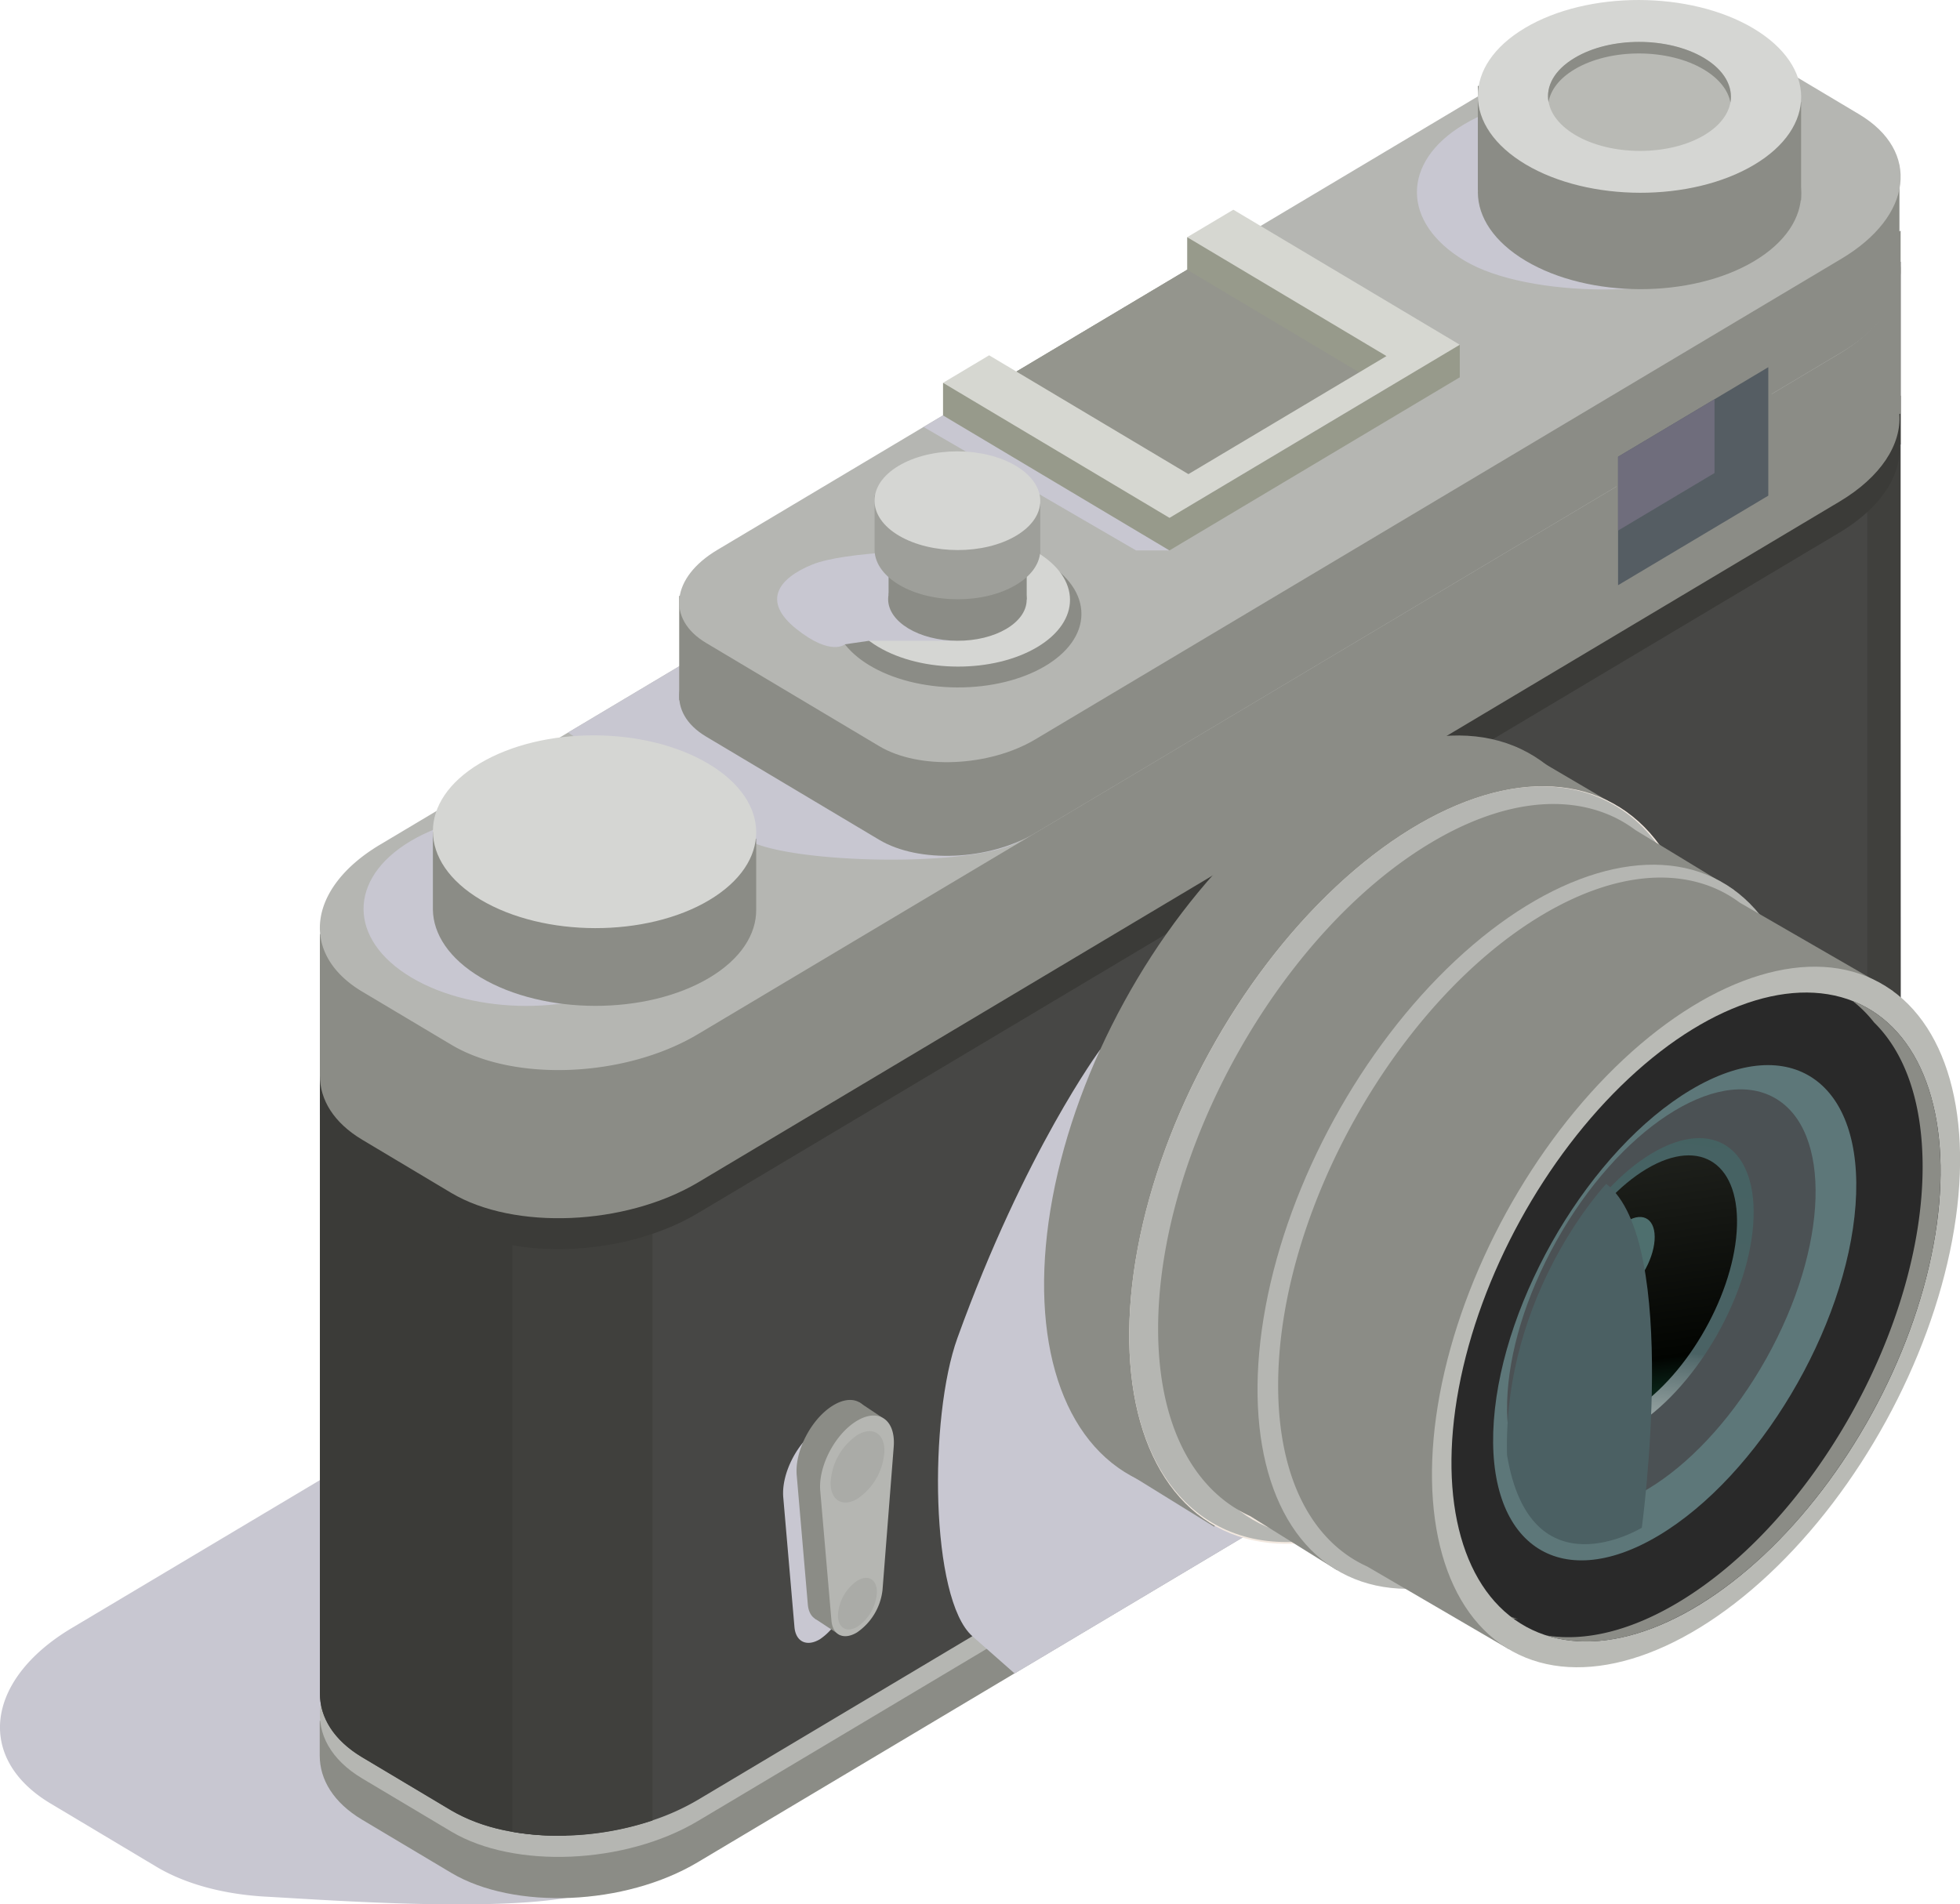 <svg xmlns="http://www.w3.org/2000/svg" xmlns:xlink="http://www.w3.org/1999/xlink" viewBox="0 0 382.28 371.49"><defs><style>.cls-1{isolation:isolate;}.cls-2{fill:#c8c7d1;mix-blend-mode:multiply;}.cls-3{fill:#8b8c86;}.cls-4{fill:#b5b6b2;}.cls-5{fill:#474745;}.cls-6{fill:#3b3b38;}.cls-7{fill:#40403d;}.cls-8{fill:#d5d6d3;}.cls-9{fill:#b9bab5;}.cls-10{fill:#979a8b;}.cls-11{fill:#94958d;}.cls-12{fill:#d6d7d1;}.cls-13{fill:#555d63;}.cls-14{fill:#6f6d7c;}.cls-15{fill:#9e9f9a;}.cls-16{fill:#f2e8df;}.cls-17{fill:#454545;}.cls-18{fill:#393939;}.cls-19{fill:#292929;}.cls-20{fill:#5d7779;}.cls-21{fill:#4b5154;}.cls-22{fill:url(#Áåçûìÿííûé_ãðàäèåíò_11);}.cls-23{fill:url(#Áåçûìÿííûé_ãðàäèåíò_9);}.cls-24{fill:#4e6f6e;}.cls-25{fill:#4b6063;mix-blend-mode:screen;}.cls-26{fill:#aaaba7;}</style><linearGradient id="Áåçûìÿííûé_ãðàäèåíò_11" x1="-2593.24" y1="209.18" x2="-2608.8" y2="327.58" gradientTransform="translate(2919.06)" gradientUnits="userSpaceOnUse"><stop offset="0" stop-color="#446262"/><stop offset="0.45" stop-color="#4a6264"/><stop offset="0.46" stop-color="#546a6c"/><stop offset="0.56" stop-color="#95a2a1"/><stop offset="0.65" stop-color="#c5cbc8"/><stop offset="0.72" stop-color="#e3e4e0"/><stop offset="0.75" stop-color="#eeede9"/></linearGradient><linearGradient id="Áåçûìÿííûé_ãðàäèåíò_9" x1="-2605.34" y1="211.63" x2="-2588.31" y2="331.43" gradientTransform="translate(2919.06)" gradientUnits="userSpaceOnUse"><stop offset="0" stop-color="#292b26"/><stop offset="0.45" stop-color="#020401"/><stop offset="0.45" stop-color="#020502"/><stop offset="0.56" stop-color="#124631"/><stop offset="0.65" stop-color="#1d7654"/><stop offset="0.71" stop-color="#249469"/><stop offset="0.75" stop-color="#279f71"/></linearGradient></defs><title>Camara Fotografica</title><g class="cls-1"><g id="Capa_2" data-name="Capa 2"><g id="Ñëîé_1" data-name="Ñëîé 1"><path class="cls-2" d="M353.85,203.21,118.18,367.88C108,374,64.33,370.65,52,370c-8.06-.43-15.61-2.35-21.42-5.8L9.88,351.83C-4.77,343.09-2.91,327.68,14,317.59l43.82-26.13,222-132.4a58.76,58.76,0,0,1,16.92-6.59c14.37-3.29,30.18-2,40.48,4.13L358,169C372.62,177.71,370.76,193.12,353.85,203.21Z"/><path class="cls-3" d="M370.7,198.51l-25.24,14.18-.62-.37c-12.27-7.32-33.91-6.39-48.08,2.06l-188,112.1-46.4,9.22v6.76h0c0,4.7,2.69,9.19,8.27,12.52L88,365.34c12.28,7.32,33.91,6.39,48.08-2.06L358.76,230.5c8.14-4.86,12.11-11.18,11.69-17.07l.25-.14Z"/><path class="cls-4" d="M358.76,222.46,136.11,355.24c-14.17,8.45-35.8,9.38-48.08,2.06L70.66,346.94c-12.27-7.32-10.71-20.22,3.46-28.67L296.76,185.49c14.17-8.45,35.81-9.38,48.08-2.06l17.37,10.36C374.48,201.11,372.93,214,358.76,222.46Z"/><path class="cls-5" d="M370.7,201.12l-.25.13c.31,4.39-1.8,9-6.26,13.08a33,33,0,0,1-5.44,4L136.11,351.11a45.67,45.67,0,0,1-8.85,4,58.15,58.15,0,0,1-16.82,2.94,52.6,52.6,0,0,1-10.52-.73A35.13,35.13,0,0,1,88,353.17L70.66,342.81c-5.58-3.33-8.29-7.82-8.26-12.52h0V214.36l40.42-8,6-1.19,1.64-1L296.76,93c13.76-8.21,20.8-1.9,32.44,5.18l1,.62,15.22-7.49,18.7-10.5,0,0,6.51-3.65Z"/><path class="cls-2" d="M214.56,204.78S199.9,224.57,186.74,261c-5.6,15.46-5.31,50.94,2.93,58.2l8.23,7.26,51.39-30.65-1.43-93.88Z"/><path class="cls-6" d="M110.44,204.16V358.08c-8.39.23-16.49-1.38-22.4-4.91L70.66,342.81c-5.58-3.33-8.29-7.82-8.26-12.52h0V214.36l46.41-9.22Z"/><path class="cls-7" d="M329.2,98.22,127.26,198.51V355.14a58.15,58.15,0,0,1-16.82,2.94,52.6,52.6,0,0,1-10.52-.73V217.64l2.89-11.31,6-1.19,1.64-1L296.76,93C310.52,84.83,317.56,91.14,329.2,98.22Z"/><path class="cls-7" d="M370.7,201.12l-.25.13c.31,4.39-1.8,9-6.26,13.08V80.83l6.51-3.65Z"/><path class="cls-6" d="M370.7,51.06,345.46,65.24l-.62-.37c-12.27-7.32-33.91-6.4-48.08,2L108.79,179l-46.4,9.23v27.61h0c0,4.7,2.69,9.19,8.27,12.52L88,238.74c12.28,7.32,33.91,6.39,48.08-2.06L358.76,103.9c8.14-4.86,12.11-11.18,11.69-17.07l.25-.14Z"/><path class="cls-3" d="M370.7,45,345.46,59.2l-.62-.37c-12.27-7.32-33.91-6.39-48.08,2.06L108.79,173l-46.4,9.22v27.61h0c0,4.7,2.69,9.18,8.27,12.51L88,232.7c12.28,7.32,33.91,6.4,48.08-2L358.76,97.86c8.14-4.85,12.11-11.18,11.69-17.07l.25-.13Z"/><path class="cls-4" d="M358.75,69,136.11,201.75c-14.17,8.45-35.8,9.38-48.07,2.06L70.66,193.45c-12.27-7.32-10.71-20.22,3.45-28.67l36.7-21.89L296.76,32a49.15,49.15,0,0,1,14.17-5.52c12-2.76,25.28-1.68,33.91,3.46L362.21,40.3C374.48,47.62,372.93,60.52,358.75,69Z"/><path class="cls-2" d="M124.66,164.16c12.35,7.37,12.41,19.27.14,26.6s-32.24,7.28-44.59-.09-12.41-19.27-.14-26.59S112.31,156.8,124.66,164.16Z"/><path class="cls-2" d="M333.45,68.73,198.91,164.06c-9,5.34-45.36,4.4-53.12-.23L112,143.68c-.42-.25-.82-.52-1.19-.79L296.76,32a49.15,49.15,0,0,1,14.17-5.52,31.5,31.5,0,0,1,7.86,3.25l18.06,10.78C348.93,47.71,347.4,60.41,333.45,68.73Z"/><path class="cls-3" d="M359.16,68.73l-157.28,93.8c-9,5.34-22.63,5.93-30.39,1.3L137.7,143.68c-7.75-4.63-6.77-12.78,2.18-18.12L297.16,48.47c13.95-8.32,35.25-9.24,47.33-2l18.06-5.93C374.64,47.71,373.11,60.41,359.16,68.73Z"/><polygon class="cls-3" points="132.47 116.27 132.47 136.59 192.92 145.77 370.47 53.3 370.47 32.26 132.47 116.27"/><path class="cls-3" d="M147.49,163.63l-10.66-.23c-11.42-6.07-28.39-6.37-40.25-.88l-12.15-.27v15.17h0c.06,4.79,3.16,9.58,9.31,13.25,12.35,7.37,32.31,7.4,44.59.08,6.16-3.67,9.21-8.5,9.16-13.33h0Z"/><path class="cls-8" d="M138.19,149c12.35,7.36,12.41,19.27.14,26.59s-32.24,7.28-44.59-.08-12.42-19.28-.14-26.6S125.83,141.63,138.19,149Z"/><path class="cls-4" d="M359.16,50.47,201.88,144.26c-9,5.34-22.63,5.93-30.39,1.3L137.7,125.41c-7.75-4.62-6.77-12.78,2.18-18.12l157.28-93.8c13.95-8.32,35.25-9.23,47.33-2l18.06,10.77C374.64,29.45,373.11,42.15,359.16,50.47Z"/><polygon class="cls-2" points="228.1 107.37 221.57 107.37 180.13 83.29 183.93 81.03 228.1 107.37"/><path class="cls-2" d="M330.11,24.35c12.35,7.37,21.58,19.39,9.31,26.71s-41.41,7.17-53.76-.2-12.41-19.27-.14-26.59S317.76,17,330.11,24.35Z"/><path class="cls-3" d="M342,24.35c12.35,7.37,12.41,19.27.14,26.59s-32.24,7.29-44.59-.08-12.42-19.27-.14-26.59S329.63,17,342,24.35Z"/><polygon class="cls-3" points="288.24 37.08 288.24 16.76 351.29 19.94 351.29 39.05 321.18 49.15 288.24 37.08"/><path class="cls-8" d="M342,5.55c12.35,7.37,12.41,19.27.14,26.59s-32.24,7.28-44.59-.08-12.42-19.27-.14-26.59S329.63-1.82,342,5.55Z"/><path class="cls-9" d="M332.34,11.3c7,4.17,7,10.91.08,15.05s-18.25,4.12-25.23-.05-7-10.9-.08-15S325.35,7.14,332.34,11.3Z"/><path class="cls-3" d="M307.11,13.52c6.94-4.14,18.24-4.12,25.23.05,3,1.8,4.74,4.08,5.16,6.43.55-3.1-1.17-6.32-5.16-8.7-7-4.16-18.29-4.19-25.23,0-3.95,2.35-5.64,5.53-5.09,8.61C302.44,17.55,304.13,15.3,307.11,13.52Z"/><ellipse class="cls-3" cx="186.74" cy="119.68" rx="14.43" ry="24.2" transform="translate(65.97 305.72) rotate(-89.67)"/><path class="cls-8" d="M202.21,107.71c8.61,5.13,8.65,13.42.1,18.52s-22.45,5.07-31.05-.06-8.65-13.42-.1-18.52S193.61,102.58,202.21,107.71Z"/><path class="cls-2" d="M185.91,125H169.52l-4.74.69s-2.69,2.4-9.46-3-3.53-9.86,3.08-12.55,24.54-2.75,24.54-2.75Z"/><ellipse class="cls-3" cx="186.74" cy="116.94" rx="8.06" ry="13.51" transform="translate(68.72 303) rotate(-89.67)"/><polygon class="cls-10" points="284.72 73.6 228.1 107.37 183.93 81.03 183.93 74.68 194.68 74.61 231.55 52.62 231.55 46.27 284.72 67.25 284.72 73.6"/><polygon class="cls-11" points="270.42 75.81 231.79 98.84 192.92 75.66 231.55 52.62 270.42 75.81"/><polygon class="cls-12" points="240.55 40.91 231.55 46.27 270.42 69.46 231.79 92.49 192.92 69.31 183.93 74.68 228.1 101.02 284.72 67.25 240.55 40.91"/><polygon class="cls-3" points="315.31 115.02 345.52 97 345.52 70.96 315.31 88.98 315.31 115.02"/><polygon class="cls-13" points="315.59 114.16 344.89 96.69 344.89 71.63 315.59 89.1 315.59 114.16"/><polygon class="cls-14" points="334.4 92.28 334.4 77.88 315.59 89.1 315.59 103.5 334.4 92.28"/><polygon class="cls-3" points="173.31 116 173.31 99.31 200.25 99.96 200.25 116.94 189.18 120.92 173.31 116"/><path class="cls-9" d="M196.26,93.63c5.29,3.16,5.32,8.26.06,11.4s-13.82,3.12-19.11,0-5.32-8.26-.06-11.4S191,90.47,196.26,93.63Z"/><path class="cls-15" d="M202.9,98.25l-32.32-1.63V107h0c-.09,2.55,1.5,5.12,4.76,7.07,6.34,3.77,16.57,3.79,22.86,0,2.84-1.69,4.38-3.86,4.65-6.08l.05,0Z"/><path class="cls-8" d="M198.13,90.87c6.33,3.78,6.36,9.88.07,13.63s-16.52,3.73-22.86,0-6.36-9.88-.07-13.63S191.8,87.1,198.13,90.87Z"/><ellipse class="cls-3" cx="259.32" cy="217.35" rx="80.46" ry="45.68" transform="translate(-55.94 340.23) rotate(-61.26)"/><polygon class="cls-3" points="316.99 158.22 295.68 145.7 218.2 286.32 236.82 297.83 316.99 158.22"/><ellipse class="cls-16" cx="275.93" cy="227.25" rx="80.46" ry="45.68" transform="translate(-56 359.94) rotate(-61.26)"/><path class="cls-4" d="M229.28,262.49c0-33.73,23.07-74.83,51.53-91.8,24.74-14.76,45.38-6.37,50.35,18.24-2.36-32.48-26-45.09-55.23-27.68-30.75,18.34-55.68,62.76-55.68,99.21,0,29.41,16.33,44.29,38.74,39.45C241.48,300.6,229.28,286.94,229.28,262.49Z"/><path class="cls-17" d="M230.5,259.42c0,33.2,7.94,37.37,35.95,20.66s50.72-57.16,50.72-90.36-7.94-37.37-35.95-20.67S230.5,226.22,230.5,259.42Z"/><path class="cls-3" d="M225.88,259.23c0-34.85,23.84-77.31,53.24-94.85,13.61-8.12,26-9.45,35.44-5.1h0l0,0a24.64,24.64,0,0,1,4.38,2.62l19.29,11.73L260.78,306.31l-16.93-10.55h0C232.84,290.77,225.88,278,225.88,259.23Z"/><ellipse class="cls-4" cx="298.5" cy="239.29" rx="76.91" ry="43.67" transform="translate(-54.84 385.98) rotate(-61.26)"/><path class="cls-3" d="M249.29,270.25c0-33.71,23.06-74.8,51.5-91.76,13.17-7.85,25.18-9.15,34.29-4.94h0l0,0a24,24,0,0,1,4.24,2.53l29.9,17.27L294.3,321.72l-27.63-16.13h0C256,300.77,249.29,288.45,249.29,270.25Z"/><ellipse class="cls-9" cx="330.78" cy="256.89" rx="74.41" ry="42.25" transform="translate(-53.5 423.42) rotate(-61.26)"/><path class="cls-18" d="M284.64,284.41c0,30.2,20.66,42.37,46.14,27.17s46.15-52,46.15-82.21S356.27,187,330.78,202.19,284.64,254.2,284.64,284.41Z"/><ellipse class="cls-19" cx="330.78" cy="256.89" rx="68.92" ry="39.13" transform="translate(-53.5 423.42) rotate(-61.26)"/><path class="cls-20" d="M291.36,277.12c-1.74,24,12.64,34.06,32.12,22.44s36.69-40.5,38.43-64.51S349.27,201,329.79,212.6,293.1,253.11,291.36,277.12Z"/><ellipse class="cls-21" cx="324.02" cy="253.56" rx="45.16" ry="23.46" transform="translate(-55.47 412.5) rotate(-60.77)"/><path class="cls-22" d="M298.5,264.74c-1.07,14.79,7.78,21,19.78,13.83s22.6-24.95,23.67-39.74-7.79-21-19.79-13.83S299.57,250,298.5,264.74Z"/><path class="cls-23" d="M300.13,263.35c-.95,13.15,6.92,18.65,17.59,12.29s20.08-22.17,21-35.32-6.92-18.65-17.58-12.29S301.08,250.21,300.13,263.35Z"/><path class="cls-24" d="M310.91,249c-.29,4,2.12,5.7,5.37,3.76s6.14-6.78,6.43-10.8-2.11-5.69-5.37-3.75S311.2,245,310.91,249Z"/><path class="cls-3" d="M296.12,315.89c-.47-.15-.95-.32-1.41-.5l.43.32Z"/><path class="cls-3" d="M361.32,195.25a24.19,24.19,0,0,1,4.2,4.2c6,5.89,9.47,15.49,9.47,28.16,0,31.22-21.35,69.27-47.7,85-9.43,5.63-18.22,7.62-25.62,6.44,8.05,2.57,18.15.93,29.11-5.61,26.35-15.71,47.7-53.75,47.7-85C378.48,211,371.81,199.37,361.32,195.25Z"/><path class="cls-25" d="M313.28,230.94s-20.14,21.31-19.35,52.88c4.57,27.5,26.29,14.2,26.29,14.2S327.83,242.2,313.28,230.94Z"/><path class="cls-2" d="M159.92,319.77h0a11.57,11.57,0,0,0,5-8.33l2.18-27.88c.41-5.27-2.91-7.63-7.17-5.09h0c-4.25,2.54-7.58,8.87-7.16,13.64l2.18,25.27C155.19,320.27,157.35,321.31,159.92,319.77Z"/><path class="cls-3" d="M162.54,315.42h0a11.56,11.56,0,0,0,5-8.33l2.19-27.88c.41-5.27-2.92-7.63-7.17-5.09h0c-4.25,2.53-7.58,8.86-7.17,13.63L157.56,313C157.81,315.92,160,317,162.54,315.42Z"/><polygon class="cls-3" points="167.56 273.54 172.07 276.54 163.74 318.92 158.95 315.76 158.4 283.59 167.56 273.54"/><path class="cls-4" d="M167.13,318.46h0a11.59,11.59,0,0,0,5-8.33l2.18-27.88c.42-5.26-2.91-7.63-7.16-5.09h0c-4.26,2.54-7.58,8.87-7.17,13.64l2.18,25.27C162.39,319,164.55,320,167.13,318.46Z"/><path class="cls-26" d="M162,289.27c0,3.44,2.35,4.82,5.25,3.09a12,12,0,0,0,5.25-9.35c0-3.43-2.35-4.81-5.25-3.09A12,12,0,0,0,162,289.27Z"/><path class="cls-26" d="M163.44,315.1c0,2.48,1.7,3.48,3.79,2.23a8.66,8.66,0,0,0,3.8-6.76c0-2.48-1.7-3.48-3.8-2.23A8.71,8.71,0,0,0,163.44,315.1Z"/></g></g></g></svg>
